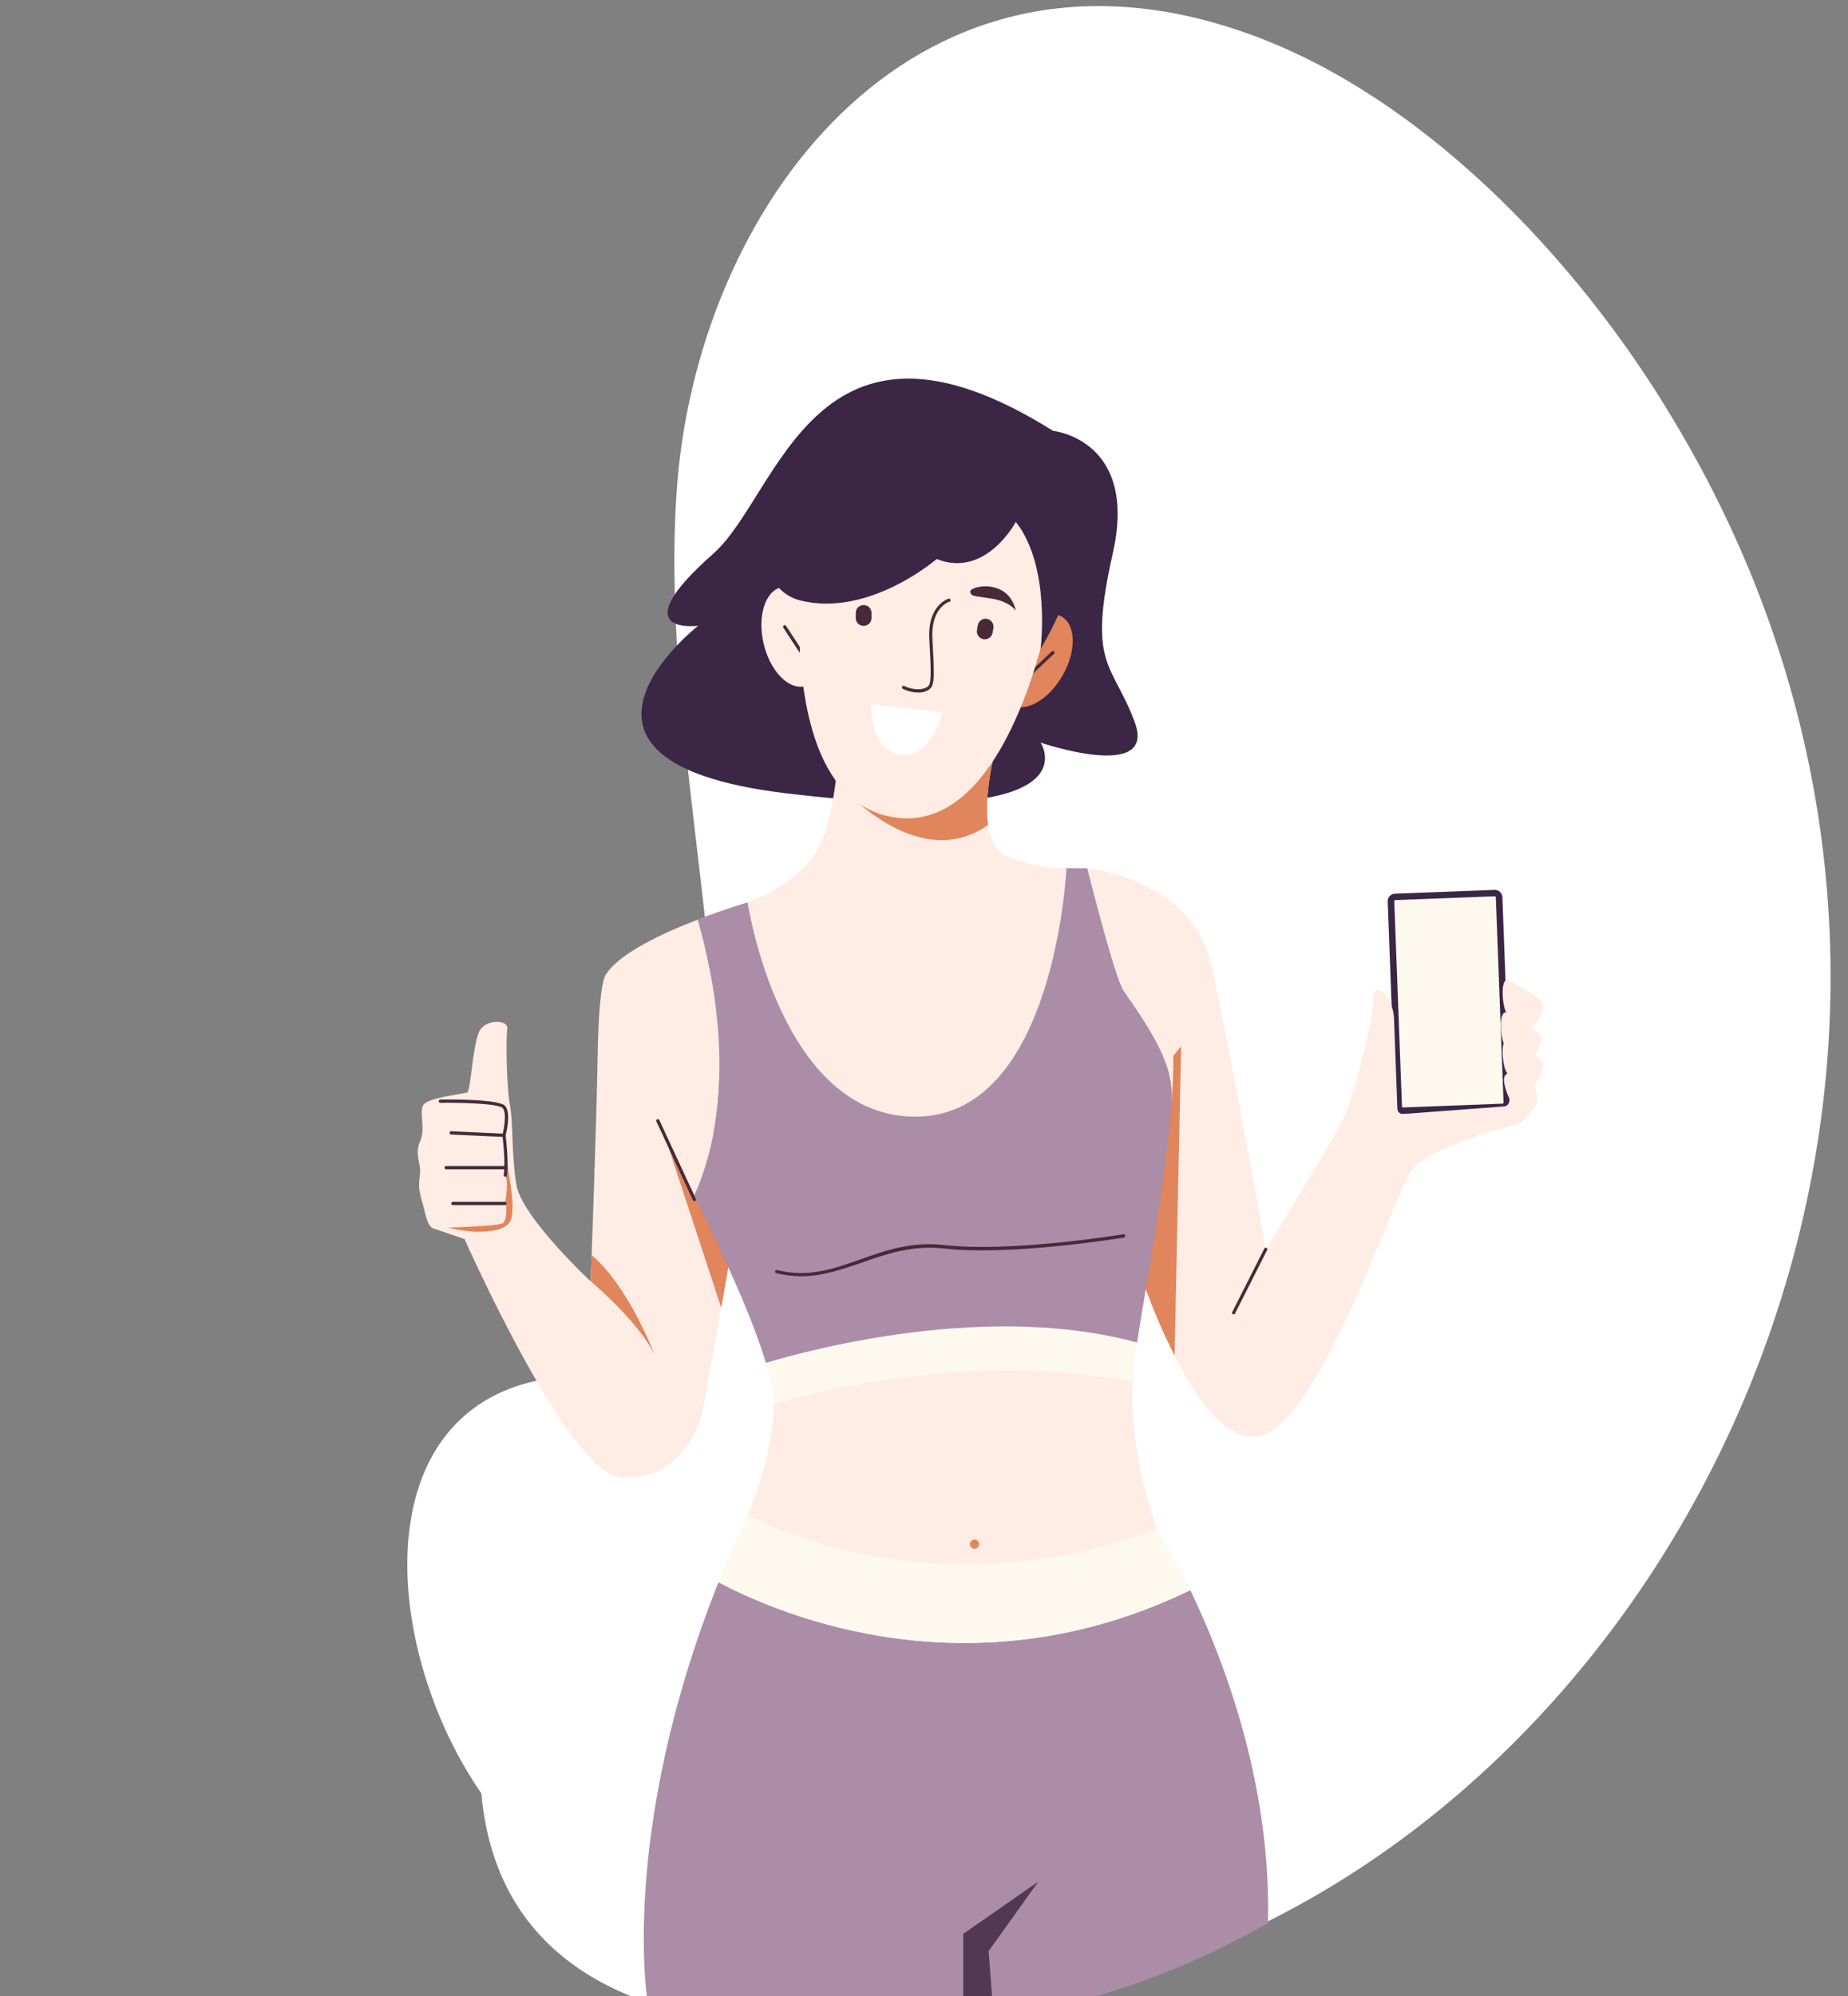 <svg width="376" height="406" fill="none" xmlns="http://www.w3.org/2000/svg"><rect width="100%" height="100%" fill="#808080" stroke="none"/><g clip-path="url(#a)"><path d="M251.974 6.165c-66.889-22.553-110.635 36.35-114.339 94.371-1.887 29.132 2.95 59.514 6.159 89.4 2.884 27.118 7.932 62.716-9.761 81.947-7.86 8.444-20.011 6.563-30.232 10.493-29.264 11.23-24.58 55.275-5.864 82.353 5.864 65.654 102.628 49.767 147.095 31.858 104.498-42.102 169.736-186.998 95.677-310.832-19.835-33.448-52.333-67.409-88.735-79.59Z" fill="#fff"/><path d="M146.182 321.785c-20.2 50.817-14.433 85.15-14.433 85.15a273.475 273.475 0 0 0 58.1 4.305c24.667-.801 47.467-8.475 68.133-20.12.7-28.228-8.933-53.419-15.8-67.733-44.166 21.388-82.7 5.405-96-1.602Z" fill="#AB8DA8"/><path d="M152.116 308.105c-2.167 4.672-4.167 9.243-5.9 13.68 13.266 7.007 51.833 23.023 95.966 1.602-3.766-7.841-6.733-12.412-6.733-12.412s-56.167-61.127-83.333-2.87Z" fill="#FEF9EF"/><path d="M195.982 410.872v-17.583l15.267-10.611-10.1 14.114 1.033 13.58-6.2.5Z" fill="#543753"/><path d="M123.416 197.998s-1.534.567-1.8 16.115c-.267 15.549-1.434 46.479-1.434 46.479s-14.1-13.113-15.133-19.719c-1.033-6.607-.6-12.546-1.3-16.183-.7-3.636-.833-13.579-.533-15.448.3-1.868-4.434-2.169-5.734.601-1.3 2.769-1.733 11.978-2.4 12.312-.666.333-8.3 1.034-9.033 2.702-.734 1.669.566 4.705-.567 7.241-1.133 2.536.1 4.337 0 6.272-.1 1.936-.567 2.67.3 5.606s1.034 5.405 2.434 5.872l1.4.468 4.9 1.668s21 47.346 31.4 48.38c10.4 1.035 15.833-7.24 17.133-13.913 1.3-6.673 8.267-46.646 8.267-46.646l-27.9-41.807Z" fill="#FFEDE5"/><path d="m135.216 230.896 11.533 35.068 4.567-26.192-16.1-8.876Zm-15.034 29.663s9.8 8.241 13.033 15.015c0 0-5.233-13.881-12.833-20.32l-.2 5.305Zm-28.933-10.911s10.233-.267 11.066-.901c.834-.634.867-3.637.434-4.004 0 0 .833-4.371.066-5.505 0 0 .3-3.237-.033-5.138 0 0 1.7 9.742 1.5 11.277-.2 1.535.6 4.138-4 4.905-4.6.768-9.033-.634-9.033-.634Z" fill="#E0855C"/><path d="M102.816 239.305h-.067c-.167-.034-.3-.201-.267-.367.434-2.703-.266-7.941-.266-7.975v-.133c.3-1.168.933-4.471.066-5.472-.766-.901-8.166-1.135-12.666-1.068a.334.334 0 0 1-.334-.334c0-.2.134-.333.334-.333 2-.034 11.966-.1 13.166 1.301 1.2 1.401.267 5.305.1 6.006.067.634.667 5.438.234 8.108 0 .167-.167.267-.3.267Z" fill="#472938"/><path d="M102.549 231.23s-.033 0 0 0l-10.734-.5a.334.334 0 0 1-.333-.334c0-.2.133-.334.334-.334l10.733.501a.334.334 0 0 1 0 .667Zm.167 13.847H92.149c-.2 0-.333-.133-.333-.334 0-.2.133-.333.333-.333h10.567c.2 0 .333.133.333.333 0 .201-.133.334-.333.334Zm.199-7.274H90.782c-.2 0-.333-.133-.333-.333 0-.201.133-.334.333-.334h12.133c.2 0 .334.133.334.334 0 .2-.134.333-.334.333Z" fill="#472938"/><path d="m283.849 181.748 20.2-.767c.866-.033 1.6.634 1.633 1.501l1.567 41.708a1.569 1.569 0 0 1-1.5 1.635l-20.2.767a1.566 1.566 0 0 1-1.633-1.501l-1.567-41.708c-.033-.901.633-1.601 1.5-1.635Z" fill="#3B2645"/><path d="M285.482 225.224a.228.228 0 0 1-.233-.233l-1.567-41.708c0-.067.034-.133.067-.167a.255.255 0 0 1 .167-.066l20.2-.768c.133 0 .233.1.233.234l1.567 41.707c0 .134-.1.234-.234.234l-20.2.767Z" fill="#FEF9EF"/><path d="M221.216 176.577s21.2 2.135 25.133 19.352 11.2 58.123 11.2 58.123 15.467-24.79 16.7-28.728c1.233-3.937 5.233-17.25 5.1-21.788-.133-4.537 4.3-1.301 4.3 4.104l.667 17.885c.033.6.533 1.067 1.133 1.034h.033l20.467-1.535c.7-.033 1.2-.634 1.167-1.335v-.233s-1.467-3.036-1.034-4.438c.434-1.401 3.934-1.535 4.334-1.201.4.334 2.566 4.504 2.5 5.639-.067 1.134-2.6 4.671-4.267 5.205-1.667.534-18.267 4.538-21.667 9.676-3.4 5.138-18.266 50.149-30.333 53.619-12.067 3.47-23.833-29.262-26.6-38.838-2.767-9.576-8.833-76.541-8.833-76.541Z" fill="#FFEDE5"/><path d="M226.549 229.662c1.3 11.044 2.6 20.32 3.5 23.423 1.3 4.471 4.566 14.047 8.933 22.589l1.333-62.895-13.766 16.883Z" fill="#E0855C"/><path d="M306.549 205.939s7.233 3.703 7.1 5.271c-.133 1.569-1.5 4.371-2.9 4.238-1.4-.134-4.033-1.535-4.767-3.17-.733-1.635-1.1-6.873.567-6.339Z" fill="#FFEDE5"/><path d="M306.915 211.377s7.234 3.704 7.1 5.272c-.133 1.568-1.5 4.371-2.9 4.238-1.4-.134-4.033-1.535-4.766-3.17-.734-1.635-1.1-6.873.566-6.34Zm0-12.045s7.234 3.704 7.1 5.272c-.133 1.568-1.5 4.371-2.9 4.238-1.4-.134-4.033-1.535-4.766-3.17-.734-1.635-1.1-6.907.566-6.34Z" fill="#FFEDE5"/><path d="M251.015 267.299c-.066 0-.1 0-.166-.034-.167-.066-.234-.3-.134-.433l6.534-12.913c.066-.167.3-.234.433-.133.167.066.233.3.133.433l-6.533 12.913c-.033.1-.133.167-.267.167Z" fill="#472938"/><path d="M157.382 285.617c.033 10.844-5.267 22.455-5.267 22.455s36.7 20.62 83.3 2.869c0 0-5.7-14.681-4.966-30.029-37.667-7.007-73.067 4.705-73.067 4.705Zm-33.966-87.619c-2.734 4.104 7.8 24.524 17.866 45.177 9.167-20.52 3.8-45.444.7-56.155-7.1 2.736-15.8 6.773-18.566 10.978Z" fill="#FFEDE5"/><path d="M230.449 280.945a46.75 46.75 0 0 1 .467-4.804c.133-.968.3-2.002.466-3.103-29.9-8.175-65.5 1.167-75.533 4.137.967 3.303 1.533 6.173 1.533 8.442 0 0 35.4-11.712 73.067-4.672Z" fill="#FEF9EF"/><path d="M141.282 244.276c-.133 0-.233-.067-.3-.2l-7.433-16.016c-.067-.167 0-.367.167-.433.166-.067.366 0 .433.166l7.433 16.016c.067.167 0 .367-.166.434-.034.033-.1.033-.134.033Z" fill="#472938"/><path d="M198.282 314.979a.935.935 0 1 0-.001-1.87.935.935 0 0 0 .001 1.87Z" fill="#E0855C"/><path d="M238.715 214.747v-1.001c0-.267 0-.5-.033-.767v-.234c0-.333-.033-.634-.033-.934v-.2c0-.234-.034-.501-.034-.734 0-.1 0-.2-.033-.3 0-.201-.033-.401-.033-.568l-.034-.333c0-.167-.033-.367-.066-.534 0-.1-.034-.2-.034-.334-.033-.2-.033-.367-.066-.567 0-.1-.034-.167-.034-.267a6.558 6.558 0 0 0-.133-.801c-2.6-15.815-17-30.63-17-30.63s5.6 22.255 7.4 24.858c6.567 9.543 10.233 15.281 9.767 22.889.033-.4.066-.767.1-1.168v-.3c.033-.3.033-.601.066-.868 0-.1 0-.233.034-.333 0-.267.033-.534.033-.834l.033-.334c0-.3.034-.567.034-.834v-.267a49.05 49.05 0 0 0 .066-2.202v-2.403Z" fill="#FFEDE5"/><path d="M228.582 201.434c-1.8-2.602-7.366-24.857-7.366-24.857h-4.234l-64.866 6.94s-4.567 1.334-10.134 3.47c3.067 10.71 8.467 35.668-.7 56.155 6.034 12.412 11.867 24.891 14.534 34.033 10.033-3.003 45.633-12.312 75.533-4.137 1.967-12.613 5.767-32.699 7-48.715.467-7.607-3.2-13.346-9.767-22.889Z" fill="#AB8DA8"/><path d="M162.982 259.558c-1.6 0-3.266-.201-5.033-.634-.167-.034-.3-.234-.233-.401.033-.167.233-.3.4-.233 6.333 1.601 11.466-.234 16.866-2.136 5.134-1.835 10.434-3.703 17.234-2.936 13.733 1.535 36.1-2.169 36.333-2.202.2-.033.367.1.4.267.033.167-.1.367-.267.4-.233.034-22.7 3.771-36.5 2.236-6.633-.734-11.866 1.101-16.933 2.903-4.067 1.368-7.933 2.736-12.267 2.736Z" fill="#472938"/><path d="M214.249 87.623s17.4 1.735 12.167 24.891c-5.234 23.156-.067 22.122 4.466 34.367 4.534 12.245-19.166 4.137-19.166 4.137s12.066 18.085-52.067 10.277c-52.9-6.44-17.6-34.033-17.6-34.033s-15.9 2.102 3.133-14.715c13.4-11.845 20.534-55.387 69.067-24.924Z" fill="#3B2645"/><path d="M202.716 151.686s-5.367 18.851 2 22.355c5.666 2.703 12.266 2.536 12.266 2.536s-2.266 49.982-30.266 50.516c-28 .534-34.6-43.576-34.6-43.576s11.4-4.004 14.8-11.845c3.4-7.841 3.566-18.819 3.566-18.819l32.234-1.167Z" fill="#FFEDE5"/><path d="M216.167 137.433c2.854-4.947 2.789-10.331-.145-12.027-2.933-1.695-7.624.941-10.478 5.888-2.853 4.947-2.789 10.332.145 12.027 2.933 1.695 7.625-.941 10.478-5.888Z" fill="#E0855C"/><path d="M209.182 137.805a.301.301 0 0 1-.233-.1.323.323 0 0 1 0-.467l5.033-4.738a.323.323 0 0 1 .467 0 .323.323 0 0 1 0 .467l-5.033 4.738c-.067.1-.134.1-.234.1Z" fill="#472938"/><path d="M163.72 139.561c3.296-.78 4.904-5.919 3.59-11.478s-5.051-9.433-8.347-8.652c-3.297.78-4.904 5.919-3.59 11.478s5.051 9.433 8.347 8.652Z" fill="#FFEDE5"/><path d="M201.049 167.768c-1-6.74 1.667-16.116 1.667-16.116l-32.267 1.201s-.033 2.436-.433 5.839c0 .034 16.1 19.553 31.033 9.076Z" fill="#E0855C"/><path d="M162.849 132.734c-.1 0-.2-.067-.267-.167l-3.2-4.905c-.1-.167-.066-.367.1-.467.167-.1.367-.067.467.1l3.2 4.905c.1.167.067.367-.1.467-.067.067-.133.067-.2.067Z" fill="#472938"/><path d="M164.982 97.533s-11.466 61.96 15.467 68.4c26.933 6.44 36.533-51.35 35.833-63.362-.7-12.012-47.3-15.649-51.3-5.038Z" fill="#FFEDE5"/><path d="M200.816 125.86c.867.167 1.433 1.001 1.3 1.869l-.167.968c-.166.867-1 1.434-1.866 1.301a1.643 1.643 0 0 1-1.3-1.869l.166-.967c.167-.868 1-1.468 1.867-1.302Zm-25.1-2.802c.9 0 1.6.7 1.6 1.601v.968a1.601 1.601 0 1 1-3.2 0v-.968c0-.901.7-1.601 1.6-1.601Zm30.966 1.134s-1.2-1.802-4.666-2.402c-3.467-.601-4.567-.401-4.6-1.502-.034-1.101 7.733-2.802 9.266 3.904Zm-36-4.571s1.734-1.301 5.2-.734c3.467.6 4.434 1.134 4.834.1.4-1.034-6.367-5.205-10.034.634Z" fill="#472938"/><path d="m177.282 143.244 14.4 1.635s-2.233 9.743-8.6 8.608c-6.333-1.101-5.8-10.243-5.8-10.243Z" fill="#fff"/><path d="M186.816 140.842c-1 0-2.1-.267-3.1-.734-.167-.067-.234-.267-.167-.434.067-.167.267-.234.433-.167 1.467.701 3.1.868 4.2.434.467-.167.767-.434.9-.734.434-1.035.267-4.238.067-7.941l-.067-1.302c-.366-6.84 3.734-8.141 3.9-8.208a.296.296 0 0 1 .4.234.295.295 0 0 1-.233.4c-.167.034-3.767 1.235-3.433 7.541l.066 1.301c.2 3.937.4 7.074-.133 8.242-.2.467-.633.867-1.267 1.101-.4.2-.966.267-1.566.267Z" fill="#472938"/><path d="M211.716 132s2.166-16.717-5.034-25.859c0 0-6.1 11.545-16.1 7.541 0 0-13.733 11.911-27.733 8.441-14-3.47-9.033-36.235 11.267-37.636 20.3-1.402 61.6 6.773 37.6 47.513Z" fill="#3B2645"/></g><defs><clipPath id="a"><path fill="#fff" transform="translate(.814)" d="M0 0h375v406H0z"/></clipPath></defs></svg>